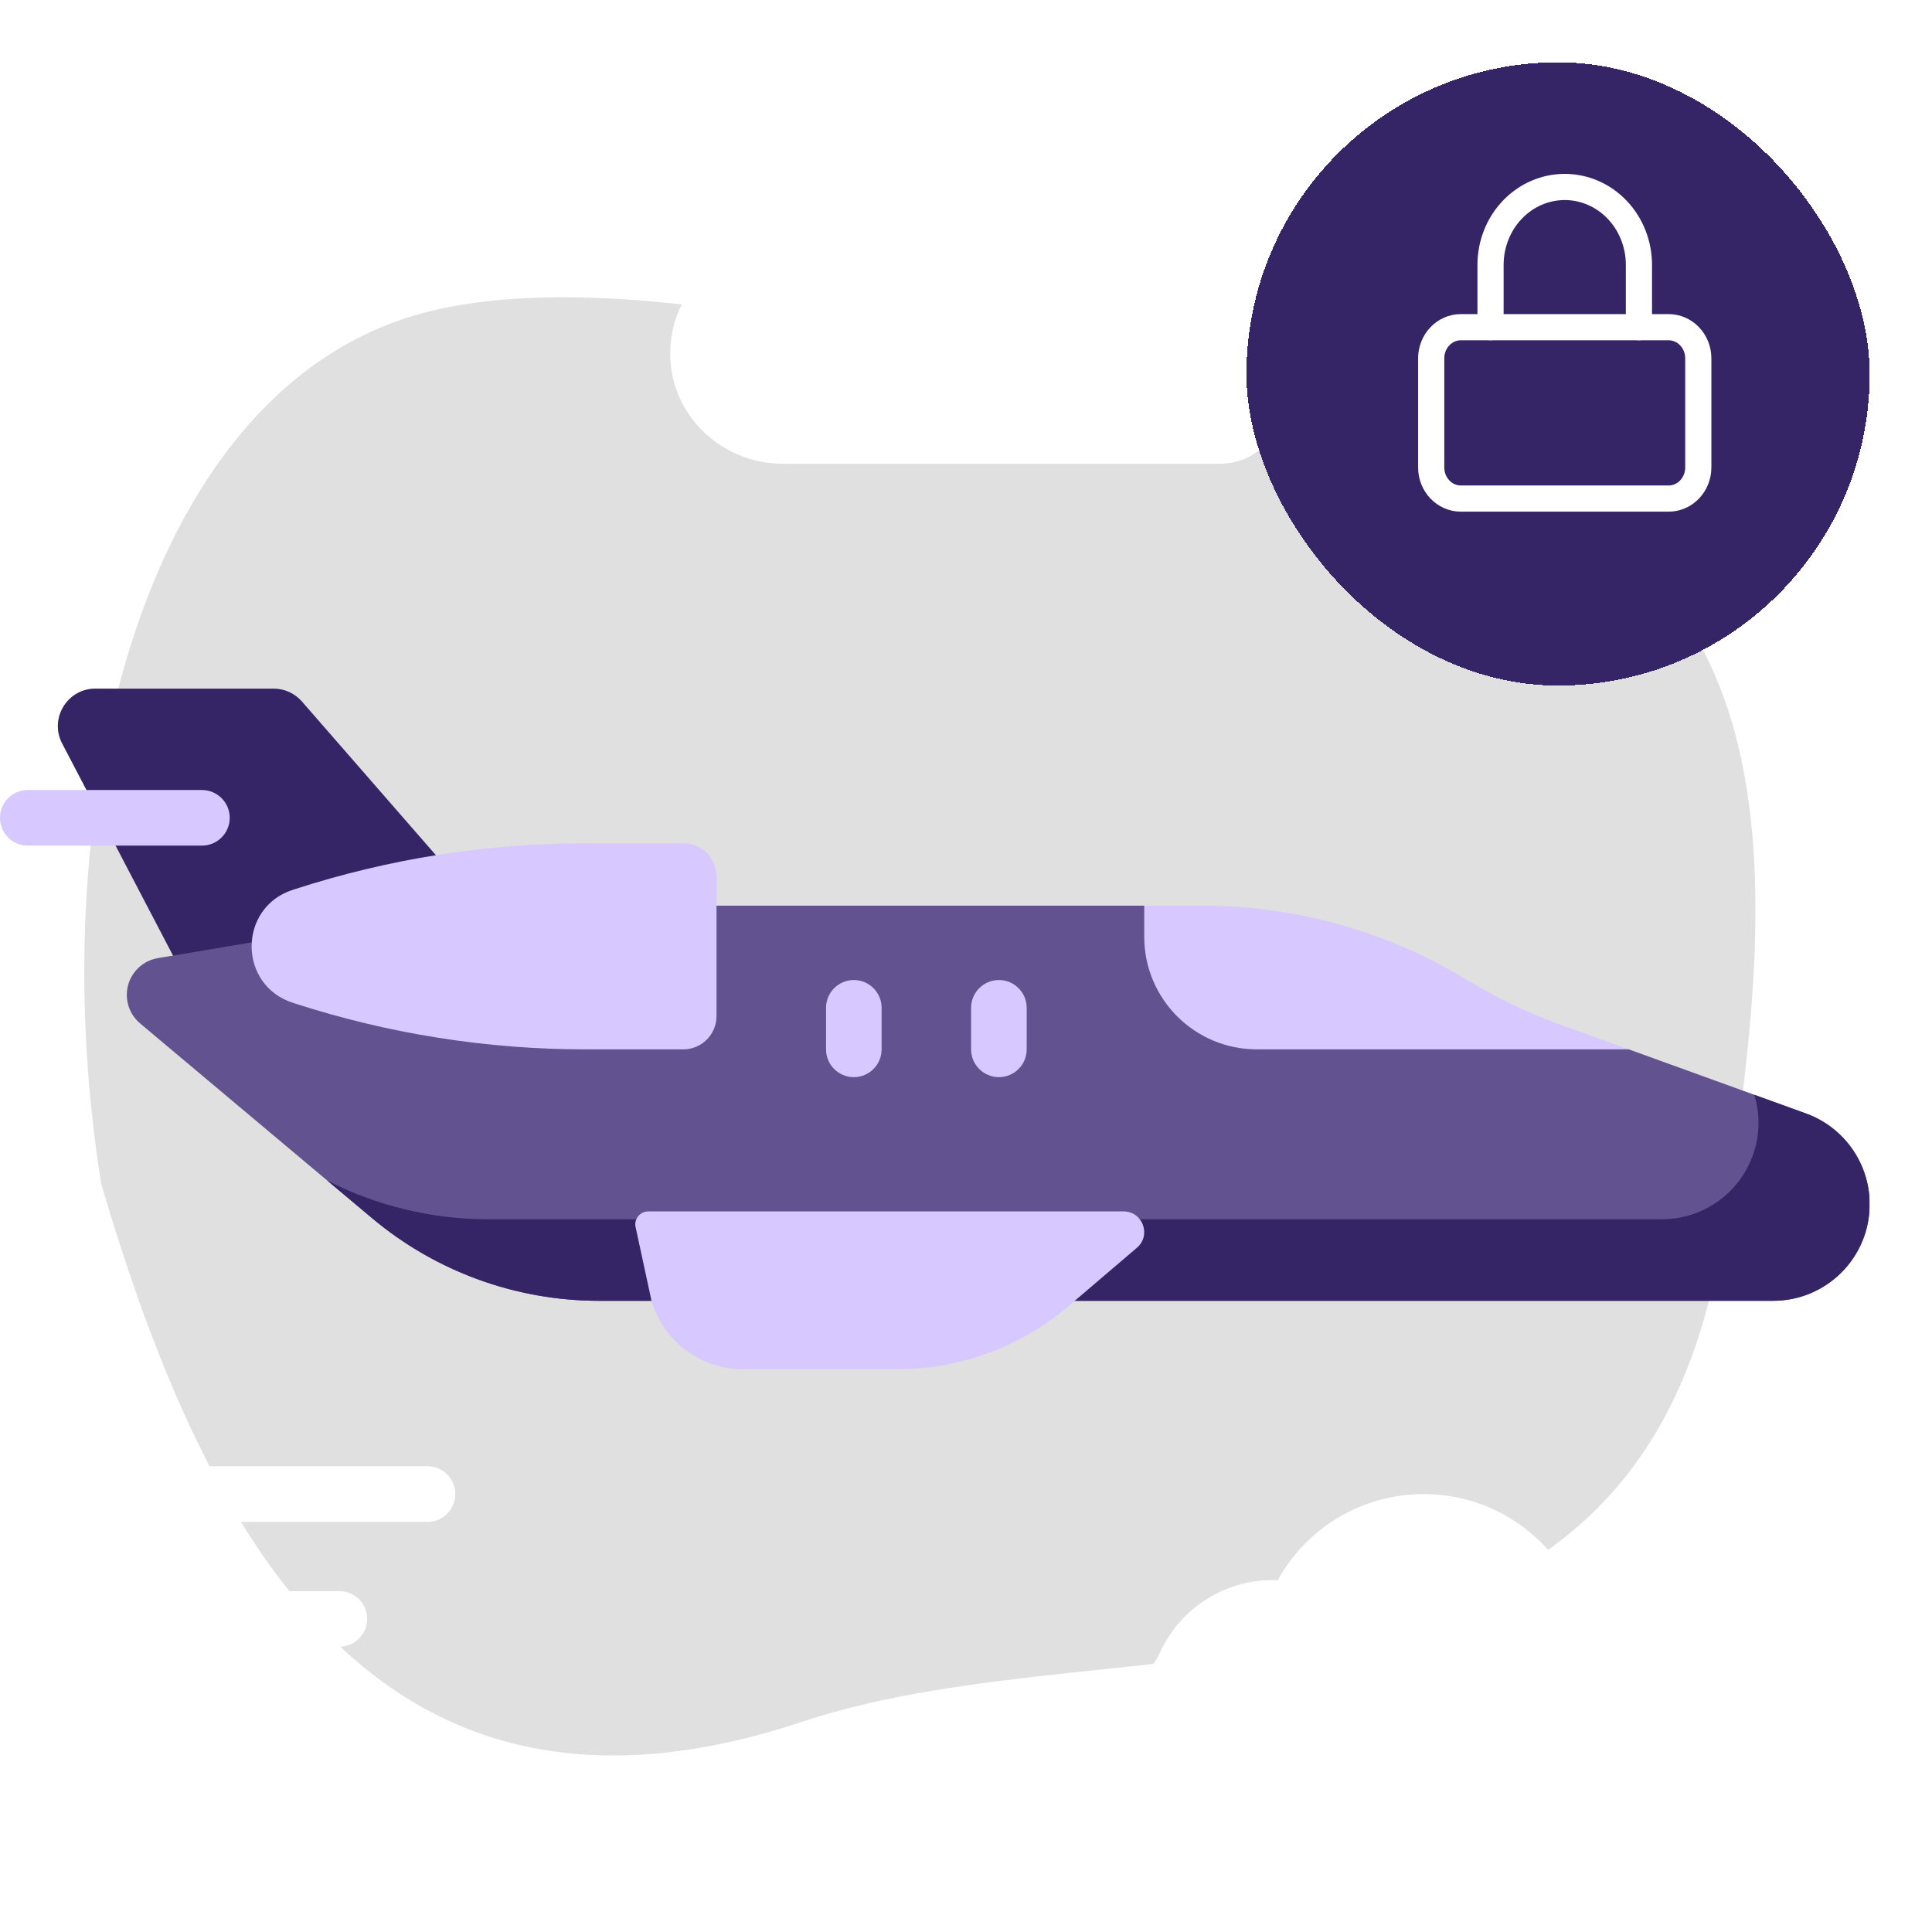 <svg width="124" height="124" viewBox="0 0 124 124" fill="none" xmlns="http://www.w3.org/2000/svg">
<path d="M27.5 20C9.5 24.499 2.5 51 6.5 76C13 98 23.887 119.707 51.502 110.5C72.5 103.5 105.245 112.53 110.5 79.5C114 57.5 116.5 34.5 91.001 29.5C70.446 25.47 43 16.127 27.5 20Z" fill="#E0E0E0"/>
<g clip-path="url(#clip0_6524_31643)">
<g filter="url(#filter0_d_6524_31643)">
<path d="M113.231 108.027H103.468C102.687 108.027 102.072 107.387 102.073 106.607C102.073 106.602 102.073 106.597 102.073 106.592C102.073 100.683 97.282 95.893 91.373 95.893C87.339 95.893 83.828 98.126 82.005 101.423C81.896 101.418 81.787 101.414 81.677 101.414C78.446 101.414 75.668 103.344 74.429 106.114C73.911 107.271 72.777 108.027 71.51 108.027H70.638C68.041 108.027 65.836 110.152 65.885 112.748C65.932 115.266 67.987 117.292 70.516 117.292H113.352C115.881 117.292 117.937 115.266 117.984 112.748C118.032 110.152 115.827 108.027 113.231 108.027Z" fill="white"/>
</g>
<g filter="url(#filter1_d_6524_31643)">
<path d="M78.182 21.514H74.749C74.795 21.246 74.824 20.972 74.824 20.691C74.824 18.061 72.691 15.928 70.06 15.928C69.136 15.928 68.276 16.195 67.546 16.651C66.129 13.166 62.712 10.708 58.718 10.708C55.126 10.708 51.999 12.697 50.376 15.632C50.279 15.628 50.182 15.625 50.084 15.625C46.114 15.625 42.908 18.898 43.017 22.893C43.123 26.744 46.379 29.764 50.231 29.764H78.29C80.542 29.764 82.372 27.959 82.414 25.718C82.457 23.406 80.494 21.514 78.182 21.514Z" fill="white"/>
</g>
<path d="M33.304 61.003L19.376 45.023C18.919 44.5 18.259 44.199 17.564 44.199H6.122C4.316 44.199 3.155 46.116 3.991 47.716L12.3 63.614L26.021 66.921L33.304 61.003Z" fill="#CBC4CC"/>
<path d="M33.304 61.003L19.376 45.023C18.919 44.5 18.259 44.199 17.564 44.199H6.122C4.316 44.199 3.155 46.116 3.991 47.716L12.3 63.614L26.021 66.921L33.304 61.003Z" fill="#CBC4CC"/>
<g filter="url(#filter2_d_6524_31643)">
<path d="M33.304 61.003L19.376 45.023C18.919 44.5 18.259 44.199 17.564 44.199H6.122C4.316 44.199 3.155 46.116 3.991 47.716L12.3 63.614L26.021 66.921L33.304 61.003Z" fill="#352466"/>
<path d="M33.852 58.127H73.439L77.643 60.736L104.538 67.35L115.912 71.466C118.366 72.353 120 74.683 120 77.293C120 80.715 117.226 83.489 113.804 83.489H38.451C33.12 83.489 27.959 81.61 23.877 78.182L8.993 65.686C8.451 65.231 8.139 64.56 8.139 63.853C8.139 62.684 8.983 61.687 10.136 61.493L26.594 58.732C28.992 58.329 31.42 58.127 33.852 58.127Z" fill="#62528F"/>
<path d="M115.911 71.465L112.596 70.266C112.769 70.838 112.864 71.44 112.864 72.059C112.864 75.482 110.089 78.256 106.667 78.256H31.315C27.707 78.256 24.178 77.393 21.008 75.774L23.876 78.182C27.959 81.61 33.119 83.489 38.45 83.489H113.803C117.225 83.489 120 80.715 120 77.292C120 74.683 118.365 72.353 115.911 71.465Z" fill="#352466"/>
<path d="M43.851 67.351H37.596C31.253 67.351 24.95 66.355 18.916 64.401L18.785 64.358C15.273 63.22 15.273 58.252 18.785 57.114L18.916 57.071C24.95 55.117 31.253 54.121 37.596 54.121H43.851C45.031 54.121 45.988 55.078 45.988 56.258V65.213C45.988 66.394 45.031 67.351 43.851 67.351Z" fill="#D7C9FF"/>
<path d="M57.604 87.88H47.686C44.976 87.88 42.588 86.098 41.817 83.499L40.808 78.821C40.65 78.287 41.05 77.751 41.607 77.751H72.112C73.346 77.751 73.909 79.292 72.965 80.088L68.496 83.901C65.449 86.471 61.591 87.88 57.604 87.88Z" fill="#D7C9FF"/>
<path d="M100.081 65.738C98.025 64.994 96.049 64.046 94.182 62.907C89.058 59.781 83.171 58.127 77.169 58.127H73.439V60.122C73.439 64.114 76.675 67.35 80.667 67.35H104.537L100.081 65.738Z" fill="#D7C9FF"/>
<path d="M12.961 54.273H1.784C0.799 54.273 0 53.474 0 52.489C0 51.504 0.799 50.705 1.784 50.705H12.961C13.946 50.705 14.745 51.504 14.745 52.489C14.745 53.474 13.946 54.273 12.961 54.273Z" fill="#D7C9FF"/>
<path d="M54.8 69.134C53.815 69.134 53.017 68.335 53.017 67.35V64.684C53.017 63.699 53.815 62.9 54.8 62.9C55.786 62.9 56.584 63.699 56.584 64.684V67.35C56.584 68.335 55.786 69.134 54.8 69.134Z" fill="#D7C9FF"/>
<path d="M64.111 69.134C63.126 69.134 62.327 68.335 62.327 67.35V64.684C62.327 63.699 63.126 62.9 64.111 62.9C65.096 62.9 65.895 63.699 65.895 64.684V67.35C65.895 68.335 65.096 69.134 64.111 69.134Z" fill="#D7C9FF"/>
</g>
<g filter="url(#filter3_d_6524_31643)">
<path d="M27.439 97.676H12.961C11.976 97.676 11.177 96.878 11.177 95.892C11.177 94.907 11.976 94.108 12.961 94.108H27.439C28.425 94.108 29.223 94.907 29.223 95.892C29.223 96.878 28.425 97.676 27.439 97.676Z" fill="white"/>
<path d="M21.779 105.689H4.563C3.578 105.689 2.779 104.89 2.779 103.905C2.779 102.92 3.578 102.121 4.563 102.121H21.779C22.764 102.121 23.563 102.92 23.563 103.905C23.563 104.89 22.764 105.689 21.779 105.689Z" fill="white"/>
</g>
</g>
<g filter="url(#filter4_d_6524_31643)">
<rect x="80" y="4" width="40" height="40" rx="20" fill="#352466" shape-rendering="crispEdges"/>
<path d="M107.095 21H93.762C92.71 21 91.857 21.895 91.857 23V30C91.857 31.105 92.71 32 93.762 32H107.095C108.147 32 109 31.105 109 30V23C109 21.895 108.147 21 107.095 21Z" stroke="white" stroke-width="1.68" stroke-linecap="round" stroke-linejoin="round"/>
<path d="M95.666 21V17C95.666 15.674 96.168 14.402 97.061 13.464C97.954 12.527 99.165 12 100.428 12C101.691 12 102.903 12.527 103.796 13.464C104.689 14.402 105.19 15.674 105.19 17V21" stroke="white" stroke-width="1.68" stroke-linecap="round" stroke-linejoin="round"/>
</g>
<defs>
<filter id="filter0_d_6524_31643" x="61.884" y="91.893" width="60.101" height="29.399" filterUnits="userSpaceOnUse" color-interpolation-filters="sRGB">
<feFlood flood-opacity="0" result="BackgroundImageFix"/>
<feColorMatrix in="SourceAlpha" type="matrix" values="0 0 0 0 0 0 0 0 0 0 0 0 0 0 0 0 0 0 127 0" result="hardAlpha"/>
<feOffset/>
<feGaussianBlur stdDeviation="2"/>
<feComposite in2="hardAlpha" operator="out"/>
<feColorMatrix type="matrix" values="0 0 0 0 0 0 0 0 0 0 0 0 0 0 0 0 0 0 0.25 0"/>
<feBlend mode="normal" in2="BackgroundImageFix" result="effect1_dropShadow_6524_31643"/>
<feBlend mode="normal" in="SourceGraphic" in2="effect1_dropShadow_6524_31643" result="shape"/>
</filter>
<filter id="filter1_d_6524_31643" x="39.015" y="6.708" width="47.4" height="27.056" filterUnits="userSpaceOnUse" color-interpolation-filters="sRGB">
<feFlood flood-opacity="0" result="BackgroundImageFix"/>
<feColorMatrix in="SourceAlpha" type="matrix" values="0 0 0 0 0 0 0 0 0 0 0 0 0 0 0 0 0 0 127 0" result="hardAlpha"/>
<feOffset/>
<feGaussianBlur stdDeviation="2"/>
<feComposite in2="hardAlpha" operator="out"/>
<feColorMatrix type="matrix" values="0 0 0 0 0 0 0 0 0 0 0 0 0 0 0 0 0 0 0.25 0"/>
<feBlend mode="normal" in2="BackgroundImageFix" result="effect1_dropShadow_6524_31643"/>
<feBlend mode="normal" in="SourceGraphic" in2="effect1_dropShadow_6524_31643" result="shape"/>
</filter>
<filter id="filter2_d_6524_31643" x="-4" y="40.199" width="128" height="51.682" filterUnits="userSpaceOnUse" color-interpolation-filters="sRGB">
<feFlood flood-opacity="0" result="BackgroundImageFix"/>
<feColorMatrix in="SourceAlpha" type="matrix" values="0 0 0 0 0 0 0 0 0 0 0 0 0 0 0 0 0 0 127 0" result="hardAlpha"/>
<feOffset/>
<feGaussianBlur stdDeviation="2"/>
<feComposite in2="hardAlpha" operator="out"/>
<feColorMatrix type="matrix" values="0 0 0 0 0 0 0 0 0 0 0 0 0 0 0 0 0 0 0.25 0"/>
<feBlend mode="normal" in2="BackgroundImageFix" result="effect1_dropShadow_6524_31643"/>
<feBlend mode="normal" in="SourceGraphic" in2="effect1_dropShadow_6524_31643" result="shape"/>
</filter>
<filter id="filter3_d_6524_31643" x="-1.221" y="90.108" width="34.444" height="19.581" filterUnits="userSpaceOnUse" color-interpolation-filters="sRGB">
<feFlood flood-opacity="0" result="BackgroundImageFix"/>
<feColorMatrix in="SourceAlpha" type="matrix" values="0 0 0 0 0 0 0 0 0 0 0 0 0 0 0 0 0 0 127 0" result="hardAlpha"/>
<feOffset/>
<feGaussianBlur stdDeviation="2"/>
<feComposite in2="hardAlpha" operator="out"/>
<feColorMatrix type="matrix" values="0 0 0 0 0 0 0 0 0 0 0 0 0 0 0 0 0 0 0.25 0"/>
<feBlend mode="normal" in2="BackgroundImageFix" result="effect1_dropShadow_6524_31643"/>
<feBlend mode="normal" in="SourceGraphic" in2="effect1_dropShadow_6524_31643" result="shape"/>
</filter>
<filter id="filter4_d_6524_31643" x="76" y="0" width="48" height="48" filterUnits="userSpaceOnUse" color-interpolation-filters="sRGB">
<feFlood flood-opacity="0" result="BackgroundImageFix"/>
<feColorMatrix in="SourceAlpha" type="matrix" values="0 0 0 0 0 0 0 0 0 0 0 0 0 0 0 0 0 0 127 0" result="hardAlpha"/>
<feOffset/>
<feGaussianBlur stdDeviation="2"/>
<feComposite in2="hardAlpha" operator="out"/>
<feColorMatrix type="matrix" values="0 0 0 0 0 0 0 0 0 0 0 0 0 0 0 0 0 0 0.25 0"/>
<feBlend mode="normal" in2="BackgroundImageFix" result="effect1_dropShadow_6524_31643"/>
<feBlend mode="normal" in="SourceGraphic" in2="effect1_dropShadow_6524_31643" result="shape"/>
</filter>
<clipPath id="clip0_6524_31643">
<rect width="120" height="120" fill="white" transform="translate(0 4)"/>
</clipPath>
</defs>
</svg>
